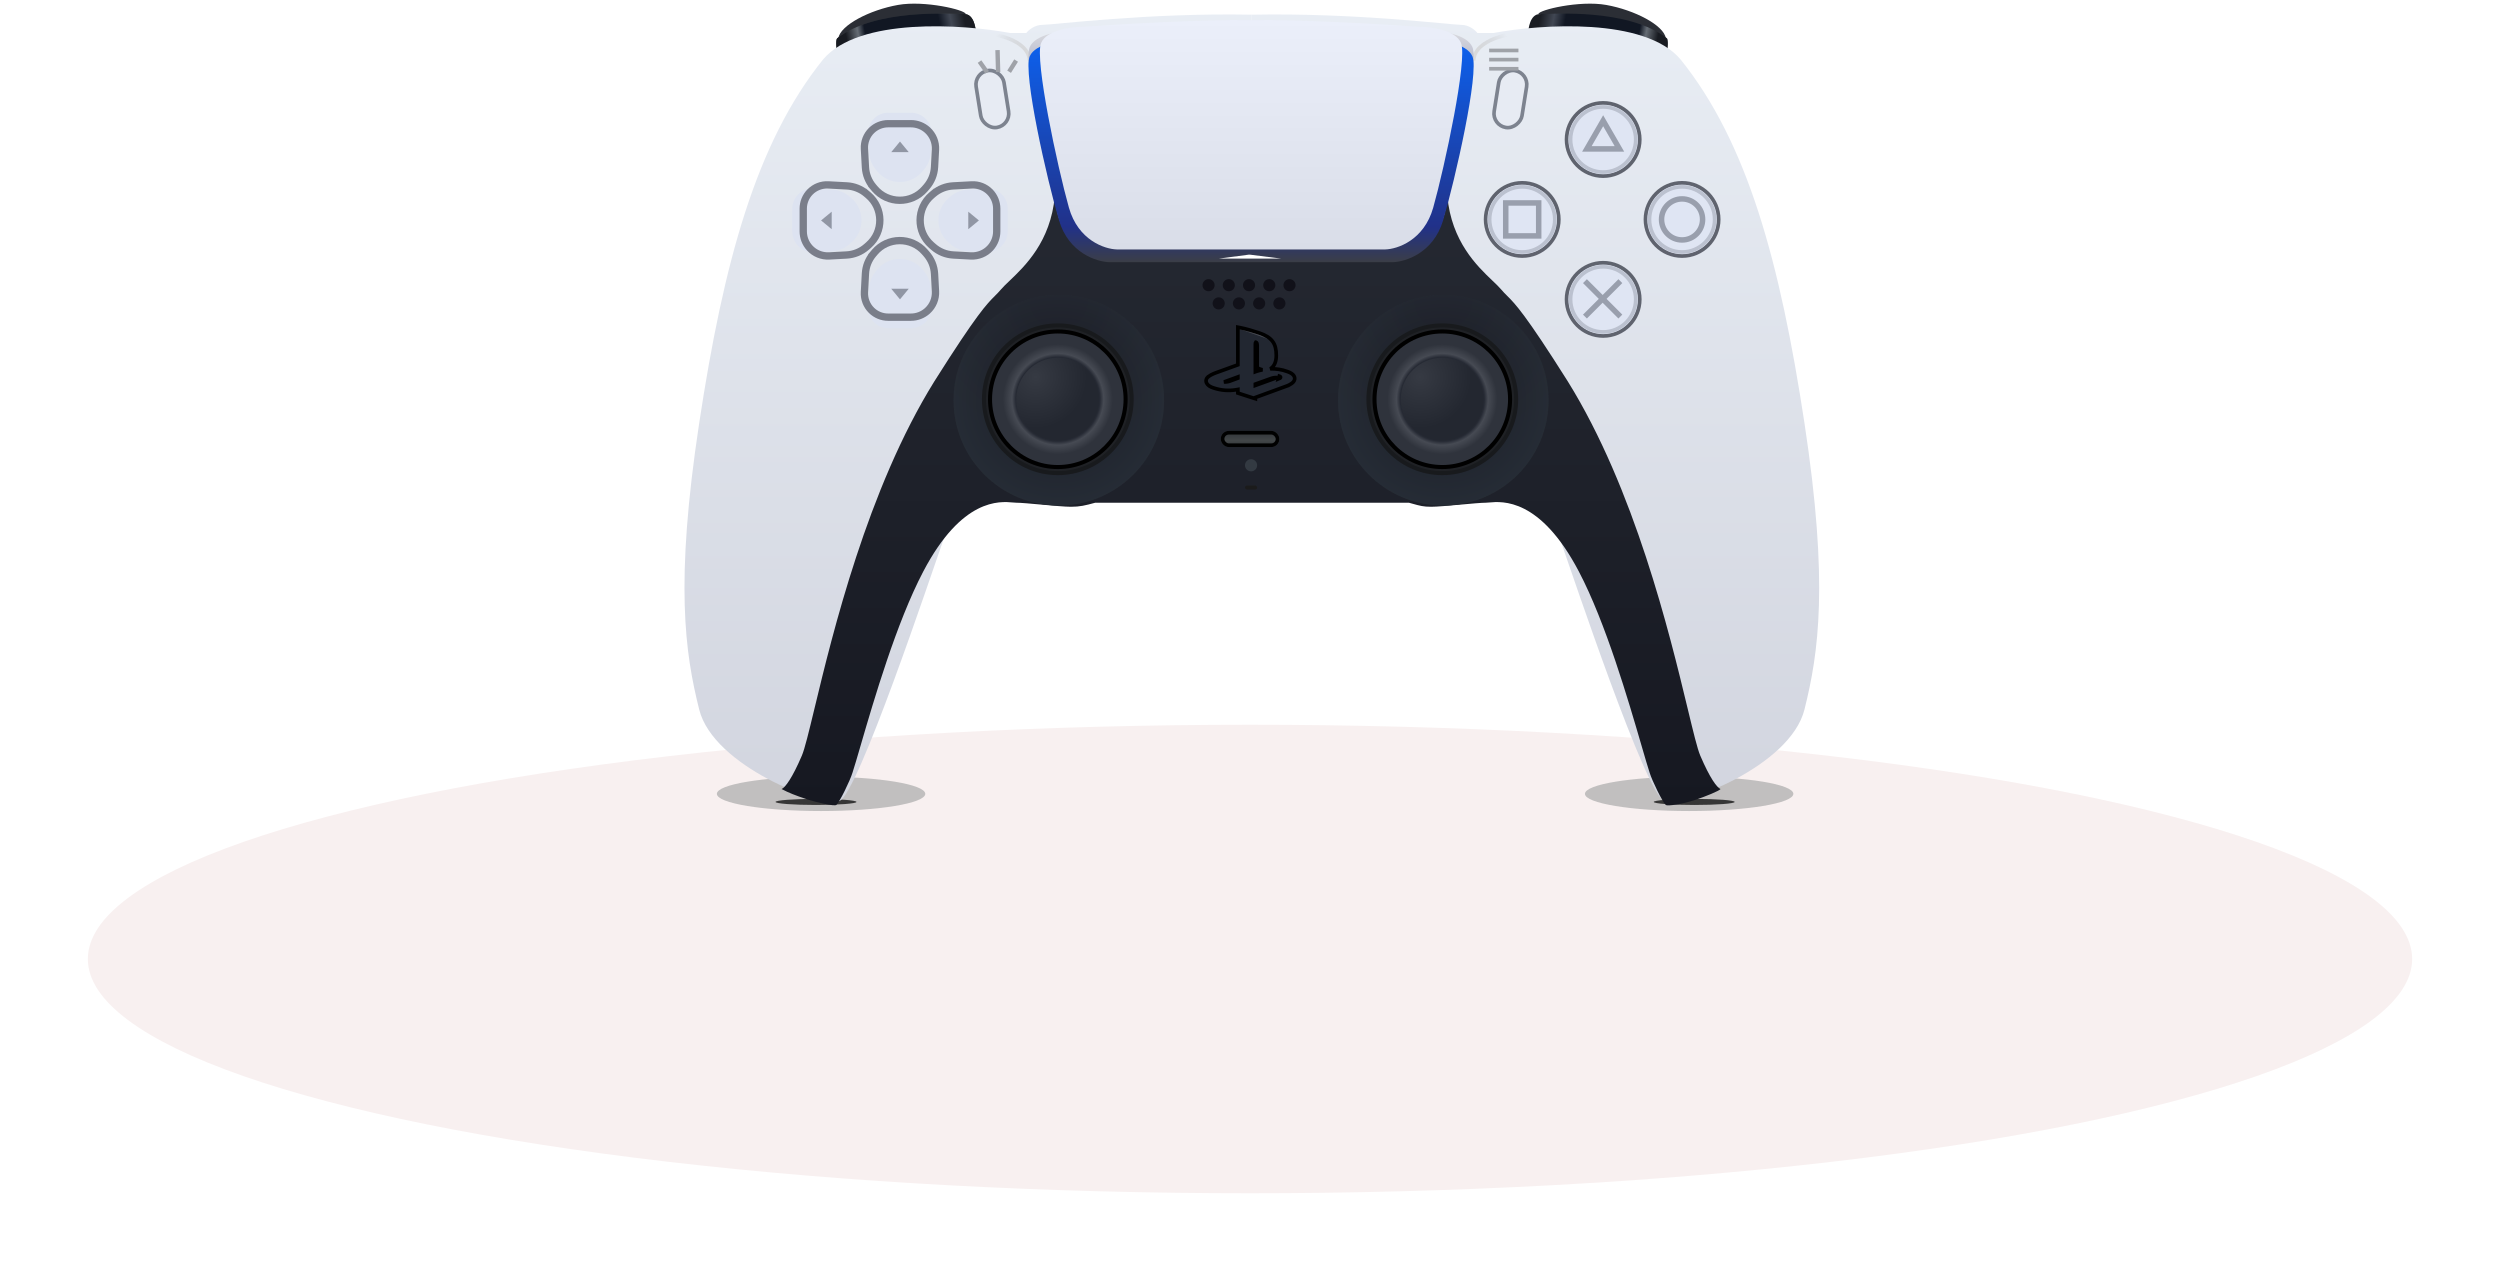 <svg width="683" height="350" viewBox="0 0 683 350" fill="none" xmlns="http://www.w3.org/2000/svg">
<g filter="url(#filter0_d_98_1155)">
<ellipse cx="341.5" cy="252" rx="317.5" ry="64" fill="#F8F0F0"/>
</g>
<g filter="url(#filter1_f_98_1155)">
<ellipse cx="461.476" cy="216.877" rx="28.47" ry="4.699" fill="#AEAEAE" fill-opacity="0.75"/>
</g>
<g filter="url(#filter2_f_98_1155)">
<ellipse cx="462.858" cy="219.088" rx="11.056" ry="0.829" fill="#363636"/>
</g>
<g filter="url(#filter3_f_98_1155)">
<ellipse cx="28.47" cy="4.699" rx="28.47" ry="4.699" transform="matrix(-1 0 0 1 252.786 212.178)" fill="#AEAEAE" fill-opacity="0.75"/>
</g>
<g filter="url(#filter4_f_98_1155)">
<ellipse cx="11.056" cy="0.829" rx="11.056" ry="0.829" transform="matrix(-1 0 0 1 233.99 218.259)" fill="#363636"/>
</g>
<path d="M245.323 1.349C252.62 0.046 263.842 2.731 263.842 3.837L229.015 10.471C229.567 6.877 237.583 2.731 245.323 1.349Z" fill="#2B2E35"/>
<path d="M263.489 3.844C266.181 3.844 266.606 8.08 266.606 8.816C261.221 8.374 239.181 11.394 228.71 14.34C228.523 13.788 228.261 10.915 228.71 10.473C239.368 2.186 260.123 3.844 263.489 3.844Z" fill="#363A3D"/>
<path d="M263.489 3.844C266.181 3.844 266.606 8.08 266.606 8.816C261.221 8.374 239.181 11.394 228.71 14.34C228.523 13.788 228.261 10.915 228.71 10.473C239.368 2.186 260.123 3.844 263.489 3.844Z" fill="url(#paint0_linear_98_1155)"/>
<path d="M438.81 1.349C431.513 0.046 420.291 2.731 420.291 3.837L455.119 10.471C454.566 6.877 446.55 2.731 438.81 1.349Z" fill="#2B2E35"/>
<path d="M420.645 3.844C417.952 3.844 417.527 8.079 417.527 8.816C422.912 8.374 444.953 11.394 455.424 14.34C455.611 13.788 455.873 10.914 455.424 10.472C444.766 2.185 424.01 3.844 420.645 3.844Z" fill="url(#paint1_linear_98_1155)"/>
<g filter="url(#filter5_d_98_1155)">
<path d="M414.714 137.674H342V5.013C370.309 4.458 396.397 7.788 399.172 7.788C401.392 7.788 403.058 9.268 403.613 10.008H408.053C421.005 7.603 449.35 5.679 459.12 17.224C477.437 39.982 486.318 72.731 492.979 116.582C499.64 160.432 496.864 179.305 492.979 194.846C489.093 210.388 459.675 221.49 454.679 219.825C449.683 218.159 429.701 158.212 426.371 148.776C423.706 141.227 417.489 138.229 414.714 137.674Z" fill="url(#paint2_linear_98_1155)"/>
<path d="M269.286 137.674H342V5.013C313.691 4.458 287.603 7.788 284.828 7.788C282.608 7.788 280.942 9.268 280.387 10.008H275.947C262.995 7.603 234.65 5.679 224.88 17.224C206.563 39.982 197.682 72.731 191.021 116.582C184.36 160.432 187.136 179.305 191.021 194.846C194.907 210.388 224.325 221.49 229.321 219.825C234.317 218.159 254.299 158.212 257.629 148.776C260.294 141.227 266.511 138.229 269.286 137.674Z" fill="url(#paint3_linear_98_1155)"/>
</g>
<g filter="url(#filter6_i_98_1155)">
<path d="M248.858 34.795H245.735H242.65C241.208 34.795 239.824 35.362 238.796 36.373C237.673 37.478 237.079 39.012 237.164 40.586L237.439 45.664C237.532 47.4 238.189 49.058 239.309 50.387L239.72 50.875C242.882 54.627 248.645 54.675 251.868 50.977L252.359 50.414C253.531 49.069 254.22 47.371 254.316 45.589L254.574 40.828C254.667 39.109 253.981 37.44 252.707 36.282C251.654 35.325 250.281 34.795 248.858 34.795Z" fill="#DDE3F1"/>
</g>
<path d="M238.544 51.032L239.309 50.387L238.544 51.032L238.955 51.519C242.512 55.74 248.995 55.794 252.622 51.634L253.112 51.071C254.431 49.558 255.207 47.648 255.315 45.643L255.572 40.882C255.681 38.863 254.876 36.902 253.38 35.542C252.142 34.418 250.53 33.795 248.858 33.795H245.735H242.65C240.946 33.795 239.309 34.465 238.094 35.661C236.767 36.967 236.065 38.78 236.165 40.639L236.44 45.718C236.546 47.671 237.284 49.536 238.544 51.032Z" stroke="#7A7E8A" stroke-width="2"/>
<path d="M245.875 38.664L248.269 41.567H243.482L245.875 38.664Z" fill="#9096A4"/>
<g filter="url(#filter7_i_98_1155)">
<path d="M248.858 85.654H245.735H242.65C241.208 85.654 239.824 85.087 238.796 84.075C237.673 82.97 237.079 81.436 237.164 79.863L237.439 74.785C237.532 73.049 238.189 71.391 239.309 70.062L239.72 69.574C242.882 65.822 248.645 65.774 251.868 69.472L252.359 70.034C253.531 71.379 254.22 73.078 254.316 74.859L254.574 79.621C254.667 81.34 253.981 83.009 252.707 84.166C251.654 85.124 250.281 85.654 248.858 85.654Z" fill="#DDE3F1"/>
</g>
<path d="M238.544 69.417L239.309 70.062L238.544 69.417L238.955 68.93C242.512 64.709 248.995 64.654 252.622 68.815L253.112 69.377C254.431 70.891 255.207 72.801 255.315 74.805L255.572 79.567C255.681 81.586 254.876 83.547 253.38 84.907C252.142 86.031 250.53 86.654 248.858 86.654H245.735H242.65C240.946 86.654 239.309 85.984 238.094 84.788C236.767 83.482 236.065 81.669 236.165 79.809L236.44 74.731C236.546 72.778 237.284 70.913 238.544 69.417Z" stroke="#7A7E8A" stroke-width="2"/>
<path d="M245.875 81.784L248.269 78.882H243.482L245.875 81.784Z" fill="#9096A4"/>
<g filter="url(#filter8_i_98_1155)">
<path d="M271.305 63.207L271.305 60.084L271.305 56.999C271.305 55.557 270.738 54.173 269.727 53.145C268.621 52.022 267.088 51.428 265.514 51.513L260.436 51.788C258.7 51.881 257.042 52.538 255.713 53.658L255.225 54.069C251.473 57.231 251.425 62.994 255.123 66.218L255.686 66.708C257.031 67.88 258.729 68.569 260.511 68.665L265.272 68.923C266.991 69.016 268.66 68.33 269.818 67.056C270.775 66.003 271.305 64.63 271.305 63.207Z" fill="#DDE3F1"/>
</g>
<path d="M255.069 52.893L255.713 53.658L255.069 52.893L254.581 53.304C250.36 56.861 250.306 63.344 254.466 66.971L255.029 67.461C256.542 68.78 258.452 69.556 260.457 69.664L265.218 69.921C267.237 70.03 269.198 69.225 270.558 67.729C271.682 66.491 272.305 64.879 272.305 63.207L272.305 60.084L272.305 56.999C272.305 55.295 271.635 53.658 270.439 52.444C269.133 51.116 267.32 50.414 265.46 50.514L260.382 50.789C258.429 50.895 256.564 51.633 255.069 52.893Z" stroke="#7A7E8A" stroke-width="2"/>
<path d="M267.436 60.224L264.533 62.618L264.533 57.831L267.436 60.224Z" fill="#9096A4"/>
<g filter="url(#filter9_i_98_1155)">
<path d="M220.446 63.207L220.446 60.084L220.446 56.999C220.446 55.557 221.013 54.173 222.025 53.145C223.13 52.022 224.664 51.428 226.237 51.513L231.315 51.788C233.051 51.881 234.709 52.538 236.038 53.658L236.526 54.069C240.278 57.231 240.326 62.994 236.628 66.218L236.065 66.708C234.72 67.88 233.022 68.569 231.241 68.665L226.479 68.923C224.76 69.016 223.091 68.33 221.933 67.056C220.976 66.003 220.446 64.63 220.446 63.207Z" fill="#DDE3F1"/>
</g>
<path d="M236.683 52.893L236.038 53.658L236.683 52.893L237.171 53.304C241.391 56.861 241.446 63.344 237.285 66.971L236.723 67.461C235.209 68.78 233.299 69.556 231.295 69.664L226.533 69.921C224.514 70.03 222.553 69.225 221.193 67.729C220.069 66.491 219.446 64.879 219.446 63.207L219.446 60.084L219.446 56.999C219.446 55.295 220.116 53.658 221.312 52.444C222.618 51.116 224.431 50.414 226.291 50.514L231.369 50.789C233.322 50.895 235.187 51.633 236.683 52.893Z" stroke="#7A7E8A" stroke-width="2"/>
<path d="M224.315 60.224L227.218 62.618L227.218 57.831L224.315 60.224Z" fill="#9096A4"/>
<g filter="url(#filter10_d_98_1155)">
<rect x="265.501" y="19.477" width="8.701" height="16.733" rx="4.351" transform="rotate(-9.051 265.501 19.477)" fill="#E7EBF3"/>
<rect x="266.073" y="19.892" width="7.701" height="15.733" rx="3.851" transform="rotate(-9.051 266.073 19.892)" stroke="#7D838F"/>
</g>
<path d="M269.688 19.762L267.606 16.819" stroke="#9FA2A8" stroke-width="1.2"/>
<path d="M272.687 19.679L272.522 13.682" stroke="#9FA2A8" stroke-width="1.2"/>
<path d="M275.686 19.597L277.603 16.543" stroke="#9FA2A8" stroke-width="1.2"/>
<g filter="url(#filter11_d_98_1155)">
<rect width="8.701" height="16.733" rx="4.351" transform="matrix(-0.988 -0.157 -0.157 0.988 418.248 19.477)" fill="#E7EBF3"/>
<rect x="-0.572" y="0.415" width="7.701" height="15.733" rx="3.851" transform="matrix(-0.988 -0.157 -0.157 0.988 417.176 19.392)" stroke="#7D838F"/>
</g>
<path d="M406.837 18.787L414.837 18.787" stroke="#9FA2A8"/>
<path d="M406.837 16.287L414.837 16.287" stroke="#9FA2A8"/>
<path d="M406.837 13.787L414.837 13.787" stroke="#9FA2A8"/>
<g filter="url(#filter12_f_98_1155)">
<path d="M266.606 8.812C271.305 8.904 281.035 10.802 281.256 16.552" stroke="url(#paint4_linear_98_1155)"/>
</g>
<g filter="url(#filter13_f_98_1155)">
<path d="M417.25 8.812C412.551 8.904 402.822 10.802 402.6 16.552" stroke="url(#paint5_linear_98_1155)"/>
</g>
<circle cx="437.981" cy="38.111" r="10.004" fill="#DFE5F3" stroke="#5F636E"/>
<circle cx="437.981" cy="38.112" r="8.898" stroke="#BBC1CF"/>
<path d="M433.535 40.678L437.981 32.978L442.427 40.678H433.535Z" stroke="#999FAD" stroke-width="1.5"/>
<circle cx="437.981" cy="81.784" r="10.004" fill="#DFE5F3" stroke="#5F636E"/>
<circle cx="437.981" cy="81.785" r="8.898" stroke="#BBC1CF"/>
<path d="M433.006 76.809L442.68 86.484" stroke="#999FAD" stroke-width="1.5"/>
<path d="M442.68 76.809L433.006 86.484" stroke="#999FAD" stroke-width="1.5"/>
<circle cx="459.541" cy="59.948" r="10.004" transform="rotate(90 459.541 59.948)" fill="#DFE5F3" stroke="#5F636E"/>
<circle cx="459.541" cy="59.948" r="8.898" transform="rotate(90 459.541 59.948)" stroke="#BBC1CF"/>
<circle cx="459.541" cy="59.948" r="5.607" stroke="#999FAD" stroke-width="1.5"/>
<circle cx="415.868" cy="59.948" r="10.004" transform="rotate(90 415.868 59.948)" fill="#DFE5F3" stroke="#5F636E"/>
<circle cx="415.868" cy="59.948" r="8.898" transform="rotate(90 415.868 59.948)" stroke="#BBC1CF"/>
<rect x="411.366" y="55.446" width="9.004" height="9.004" stroke="#999FAD" stroke-width="1.5"/>
<path fill-rule="evenodd" clip-rule="evenodd" d="M213.535 215.567C214.549 215.107 216.41 212.637 219.064 206.446C219.856 204.597 220.964 200.001 222.52 193.55C227.475 173.002 236.972 133.625 255.273 104.174C266.937 85.687 269.665 82.971 271.827 80.818C272.381 80.267 272.897 79.753 273.517 79.02C274.073 78.363 274.87 77.603 275.809 76.709C280.004 72.712 287.037 66.011 288.166 53.591C288.535 57.921 289.935 67.024 300.328 71.004L341.79 71.557V137.343H299.223C296.459 138.1 295.021 138.449 292.589 138.449C290.992 138.449 287.643 138.144 284.462 137.854C281.584 137.592 278.844 137.343 277.663 137.343C277.439 137.343 277.144 137.316 276.784 137.284C273.136 136.952 262.799 136.014 252.233 156.139C244.911 170.085 238.712 191.361 235.151 203.58C234.196 206.86 233.43 209.487 232.884 211.145C232.239 213.264 229.346 219.254 228.462 219.917C227.965 220.29 223.619 219.399 220.169 218.259C217.48 217.37 215.47 216.601 213.535 215.567ZM470.045 215.567C469.031 215.107 467.17 212.637 464.517 206.446C463.724 204.597 462.616 200.001 461.06 193.55C456.105 173.002 446.609 133.625 428.307 104.174C416.643 85.687 413.915 82.971 411.753 80.818C411.2 80.267 410.683 79.753 410.064 79.02C409.507 78.363 408.71 77.604 407.771 76.709C403.576 72.712 396.543 66.011 395.414 53.591C395.045 57.921 393.645 67.024 383.252 71.004L341.79 71.557V137.343H384.91C385.271 137.442 385.599 137.534 385.903 137.618C387.931 138.185 388.876 138.449 390.991 138.449C392.588 138.449 395.937 138.144 399.118 137.854C401.996 137.593 404.736 137.343 405.917 137.343C406.141 137.343 406.436 137.316 406.796 137.284C410.444 136.952 420.781 136.014 431.347 156.139C438.669 170.085 444.868 191.361 448.429 203.58C449.384 206.86 450.15 209.487 450.696 211.145C451.341 213.264 454.234 219.254 455.119 219.918C455.616 220.29 459.685 219.676 463.135 218.535C465.824 217.647 469.768 216.048 470.045 215.567Z" fill="url(#paint6_linear_98_1155)"/>
<path fill-rule="evenodd" clip-rule="evenodd" d="M341.79 69.104H303.138C299.64 69.018 291.984 66.615 289.333 57.697C286.02 46.548 279.394 17.252 281.327 12.845C282.873 9.319 289.885 8.437 293.198 8.437C303.322 7.746 327.213 6.415 341.79 6.622V6.622C356.368 6.415 380.258 7.746 390.382 8.437C393.695 8.437 400.707 9.319 402.254 12.845C404.186 17.252 397.56 46.549 394.247 57.697C391.597 66.615 383.94 69.018 380.442 69.104H341.79V69.104Z" fill="url(#paint7_linear_98_1155)"/>
<path fill-rule="evenodd" clip-rule="evenodd" d="M341.79 71.637H380.443C383.94 71.55 391.597 69.148 394.247 60.229C397.56 49.081 404.186 19.785 402.254 15.377C400.708 11.851 393.695 10.97 390.382 10.97C380.259 10.278 356.367 8.947 341.79 9.155V9.155C327.212 8.948 303.322 10.278 293.198 10.97C289.885 10.97 282.873 11.851 281.327 15.377C279.394 19.785 286.02 49.081 289.333 60.229C291.984 69.148 299.64 71.55 303.138 71.637H341.79V71.637Z" fill="url(#paint8_linear_98_1155)"/>
<path fill-rule="evenodd" clip-rule="evenodd" d="M341.79 68.146H305.12C301.802 68.059 294.538 65.651 292.023 56.712C288.88 45.537 282.594 16.171 284.427 11.754C285.894 8.219 292.547 7.336 295.69 7.336C305.295 6.643 327.96 5.309 341.79 5.517V5.517C355.62 5.309 378.286 6.643 387.89 7.336C391.033 7.336 397.686 8.219 399.153 11.754C400.987 16.172 394.7 45.537 391.557 56.712C389.043 65.651 381.778 68.06 378.461 68.146H341.79V68.146Z" fill="url(#paint9_linear_98_1155)"/>
<path d="M353.407 104.27L353.407 104.27C353.739 103.842 353.854 103.26 353.512 102.698C353.204 102.191 352.573 101.788 351.647 101.488C350.249 100.952 348.549 100.714 347.024 100.766C347.099 100.724 347.172 100.679 347.244 100.629C348.191 99.97 348.681 98.72 348.681 97.106C348.681 95.484 348.401 94.224 347.635 93.22C346.875 92.223 345.692 91.554 344.057 90.982L344.057 90.982L344.054 90.981C342.788 90.547 340.418 89.819 338.775 89.509L338.182 89.397V90V99.672L337.777 99.819L332.36 101.78L332.348 101.784L332.301 101.8C332.262 101.814 332.204 101.834 332.134 101.86C331.993 101.913 331.797 101.989 331.575 102.084C331.141 102.27 330.575 102.544 330.14 102.872L330.14 102.873C329.865 103.08 329.653 103.35 329.556 103.671C329.457 103.998 329.491 104.338 329.641 104.652C329.932 105.256 330.627 105.719 331.594 105.999C333.635 106.681 335.708 106.816 337.656 106.492L337.658 106.492C337.696 106.485 337.736 106.479 337.777 106.472C337.863 106.457 337.954 106.442 338.036 106.427L338.182 106.401V107.021V107.385L338.528 107.497L342.31 108.719L342.964 108.93V108.595L343.353 108.453L351.619 105.43L351.622 105.429L351.447 104.961C351.622 105.429 351.623 105.429 351.623 105.429L351.623 105.429L351.623 105.429L351.624 105.428L351.628 105.427L351.64 105.422C351.65 105.418 351.664 105.413 351.682 105.406C351.717 105.392 351.766 105.372 351.826 105.346C351.946 105.294 352.112 105.218 352.293 105.122C352.638 104.94 353.111 104.65 353.407 104.27ZM343.747 100.616C344.137 100.807 344.526 100.945 344.905 101.026C344.592 101.088 344.315 101.153 344.081 101.213C343.823 101.28 343.617 101.341 343.474 101.386C343.403 101.408 343.347 101.426 343.308 101.439L343.263 101.455L343.251 101.459L343.249 101.46L343.018 101.539L342.964 101.558V93.968C342.964 93.691 343.027 93.536 343.069 93.48C343.07 93.48 343.072 93.481 343.075 93.481L343.084 93.484L343.094 93.487C343.234 93.527 343.31 93.602 343.368 93.742C343.437 93.908 343.468 94.149 343.468 94.466V100.167V100.478L343.747 100.616ZM338.119 102.996L338.182 102.973V103.313L337.774 103.464L335.904 104.155C335.904 104.155 335.904 104.155 335.903 104.155C335.615 104.261 335.24 104.33 334.868 104.349C334.704 104.358 334.551 104.356 334.413 104.346L338.119 102.996ZM343.011 105.284L342.964 105.301V104.935L343.35 104.796L347.403 103.343L347.406 103.342C347.695 103.236 348.071 103.166 348.443 103.147C348.606 103.138 348.759 103.14 348.896 103.15L343.011 105.284ZM349.264 103.548C349.955 103.296 350.061 102.94 349.5 102.753L349.264 103.548Z" fill="url(#paint10_linear_98_1155)" stroke="black"/>
<circle cx="330.181" cy="77.915" r="1.658" fill="#111119"/>
<circle cx="332.945" cy="82.89" r="1.658" fill="#111119"/>
<circle cx="335.709" cy="77.915" r="1.658" fill="#111119"/>
<circle cx="338.473" cy="82.89" r="1.658" fill="#111119"/>
<circle cx="341.237" cy="77.915" r="1.658" fill="#111119"/>
<circle cx="344.001" cy="82.89" r="1.658" fill="#111119"/>
<circle cx="346.766" cy="77.915" r="1.658" fill="#111119"/>
<circle cx="349.53" cy="82.89" r="1.658" fill="#111119"/>
<circle cx="352.294" cy="77.915" r="1.658" fill="#111119"/>
<g filter="url(#filter14_f_98_1155)">
<rect x="333.498" y="117.718" width="16.032" height="4.423" rx="2.211" fill="url(#paint11_linear_98_1155)"/>
<rect x="333.998" y="118.218" width="15.032" height="3.423" rx="1.711" stroke="black"/>
</g>
<g filter="url(#filter15_f_98_1155)">
<circle cx="341.79" cy="127.116" r="1.658" fill="#333A42"/>
</g>
<rect x="340.132" y="132.644" width="3.317" height="1.106" rx="0.553" fill="#1B1B1B"/>
<g opacity="0.95" filter="url(#filter16_f_98_1155)">
<circle cx="289.272" cy="109.353" r="28.747" fill="url(#paint12_radial_98_1155)"/>
</g>
<g opacity="0.5" filter="url(#filter17_f_98_1155)">
<circle cx="289.272" cy="109.353" r="28.747" fill="url(#paint13_radial_98_1155)"/>
</g>
<circle cx="288.996" cy="109.077" r="20.731" fill="#181A1D"/>
<circle cx="288.996" cy="109.077" r="19.625" fill="#1F2125"/>
<circle cx="288.996" cy="109.077" r="18.52" fill="#1F232C"/>
<circle cx="288.996" cy="109.077" r="19.072" fill="black"/>
<path d="M306.962 109.077C306.962 118.999 298.919 127.043 288.996 127.043C279.073 127.043 271.029 118.999 271.029 109.077C271.029 99.154 279.073 91.11 288.996 91.11C298.919 91.11 306.962 99.154 306.962 109.077ZM278.277 109.077C278.277 114.997 283.076 119.795 288.996 119.795C294.916 119.795 299.715 114.997 299.715 109.077C299.715 103.157 294.916 98.358 288.996 98.358C283.076 98.358 278.277 103.157 278.277 109.077Z" fill="url(#paint14_radial_98_1155)"/>
<circle cx="288.996" cy="109.077" r="11.333" fill="url(#paint15_radial_98_1155)"/>
<g opacity="0.95" filter="url(#filter18_f_98_1155)">
<circle cx="394.308" cy="109.353" r="28.747" fill="url(#paint16_radial_98_1155)"/>
</g>
<g opacity="0.5" filter="url(#filter19_f_98_1155)">
<circle cx="394.308" cy="109.353" r="28.747" fill="url(#paint17_radial_98_1155)"/>
</g>
<circle cx="394.032" cy="109.077" r="20.731" fill="#181A1D"/>
<circle cx="394.032" cy="109.077" r="19.625" fill="#1F2125"/>
<circle cx="394.032" cy="109.077" r="18.52" fill="#1F232C"/>
<circle cx="394.032" cy="109.077" r="19.072" fill="black"/>
<path d="M411.999 109.077C411.999 118.999 403.955 127.043 394.032 127.043C384.109 127.043 376.065 118.999 376.065 109.077C376.065 99.154 384.109 91.11 394.032 91.11C403.955 91.11 411.999 99.154 411.999 109.077ZM383.313 109.077C383.313 114.997 388.112 119.795 394.032 119.795C399.952 119.795 404.751 114.997 404.751 109.077C404.751 103.157 399.952 98.358 394.032 98.358C388.112 98.358 383.313 103.157 383.313 109.077Z" fill="url(#paint18_radial_98_1155)"/>
<circle cx="394.032" cy="109.077" r="11.333" fill="url(#paint19_radial_98_1155)"/>
<g filter="url(#filter20_f_98_1155)">
<path d="M350.082 70.655H332.945L341.186 69.567C341.271 69.555 341.357 69.555 341.442 69.566L350.082 70.655Z" fill="white"/>
</g>
<defs>
<filter id="filter0_d_98_1155" x="0" y="174" width="683" height="176" filterUnits="userSpaceOnUse" color-interpolation-filters="sRGB">
<feFlood flood-opacity="0" result="BackgroundImageFix"/>
<feColorMatrix in="SourceAlpha" type="matrix" values="0 0 0 0 0 0 0 0 0 0 0 0 0 0 0 0 0 0 127 0" result="hardAlpha"/>
<feMorphology radius="14" operator="dilate" in="SourceAlpha" result="effect1_dropShadow_98_1155"/>
<feOffset dy="10"/>
<feGaussianBlur stdDeviation="5"/>
<feComposite in2="hardAlpha" operator="out"/>
<feColorMatrix type="matrix" values="0 0 0 0 0.102 0 0 0 0 0.231 0 0 0 0 0.612 0 0 0 1 0"/>
<feBlend mode="normal" in2="BackgroundImageFix" result="effect1_dropShadow_98_1155"/>
<feBlend mode="normal" in="SourceGraphic" in2="effect1_dropShadow_98_1155" result="shape"/>
</filter>
<filter id="filter1_f_98_1155" x="403.006" y="182.178" width="116.941" height="69.398" filterUnits="userSpaceOnUse" color-interpolation-filters="sRGB">
<feFlood flood-opacity="0" result="BackgroundImageFix"/>
<feBlend mode="normal" in="SourceGraphic" in2="BackgroundImageFix" result="shape"/>
<feGaussianBlur stdDeviation="15" result="effect1_foregroundBlur_98_1155"/>
</filter>
<filter id="filter2_f_98_1155" x="443.802" y="210.259" width="38.113" height="17.658" filterUnits="userSpaceOnUse" color-interpolation-filters="sRGB">
<feFlood flood-opacity="0" result="BackgroundImageFix"/>
<feBlend mode="normal" in="SourceGraphic" in2="BackgroundImageFix" result="shape"/>
<feGaussianBlur stdDeviation="4" result="effect1_foregroundBlur_98_1155"/>
</filter>
<filter id="filter3_f_98_1155" x="165.845" y="182.178" width="116.941" height="69.398" filterUnits="userSpaceOnUse" color-interpolation-filters="sRGB">
<feFlood flood-opacity="0" result="BackgroundImageFix"/>
<feBlend mode="normal" in="SourceGraphic" in2="BackgroundImageFix" result="shape"/>
<feGaussianBlur stdDeviation="15" result="effect1_foregroundBlur_98_1155"/>
</filter>
<filter id="filter4_f_98_1155" x="203.877" y="210.259" width="38.113" height="17.658" filterUnits="userSpaceOnUse" color-interpolation-filters="sRGB">
<feFlood flood-opacity="0" result="BackgroundImageFix"/>
<feBlend mode="normal" in="SourceGraphic" in2="BackgroundImageFix" result="shape"/>
<feGaussianBlur stdDeviation="4" result="effect1_foregroundBlur_98_1155"/>
</filter>
<filter id="filter5_d_98_1155" x="184" y="0.95" width="316" height="221.04" filterUnits="userSpaceOnUse" color-interpolation-filters="sRGB">
<feFlood flood-opacity="0" result="BackgroundImageFix"/>
<feColorMatrix in="SourceAlpha" type="matrix" values="0 0 0 0 0 0 0 0 0 0 0 0 0 0 0 0 0 0 127 0" result="hardAlpha"/>
<feOffset dy="-1"/>
<feGaussianBlur stdDeviation="1.5"/>
<feComposite in2="hardAlpha" operator="out"/>
<feColorMatrix type="matrix" values="0 0 0 0 0 0 0 0 0 0 0 0 0 0 0 0 0 0 0.15 0"/>
<feBlend mode="normal" in2="BackgroundImageFix" result="effect1_dropShadow_98_1155"/>
<feBlend mode="normal" in="SourceGraphic" in2="effect1_dropShadow_98_1155" result="shape"/>
</filter>
<filter id="filter6_i_98_1155" x="235.156" y="28.795" width="21.426" height="26.925" filterUnits="userSpaceOnUse" color-interpolation-filters="sRGB">
<feFlood flood-opacity="0" result="BackgroundImageFix"/>
<feBlend mode="normal" in="SourceGraphic" in2="BackgroundImageFix" result="shape"/>
<feColorMatrix in="SourceAlpha" type="matrix" values="0 0 0 0 0 0 0 0 0 0 0 0 0 0 0 0 0 0 127 0" result="hardAlpha"/>
<feOffset dy="-4"/>
<feGaussianBlur stdDeviation="2"/>
<feComposite in2="hardAlpha" operator="arithmetic" k2="-1" k3="1"/>
<feColorMatrix type="matrix" values="0 0 0 0 0 0 0 0 0 0 0 0 0 0 0 0 0 0 0.25 0"/>
<feBlend mode="normal" in2="shape" result="effect1_innerShadow_98_1155"/>
</filter>
<filter id="filter7_i_98_1155" x="235.156" y="64.729" width="21.426" height="26.925" filterUnits="userSpaceOnUse" color-interpolation-filters="sRGB">
<feFlood flood-opacity="0" result="BackgroundImageFix"/>
<feBlend mode="normal" in="SourceGraphic" in2="BackgroundImageFix" result="shape"/>
<feColorMatrix in="SourceAlpha" type="matrix" values="0 0 0 0 0 0 0 0 0 0 0 0 0 0 0 0 0 0 127 0" result="hardAlpha"/>
<feOffset dy="4"/>
<feGaussianBlur stdDeviation="2"/>
<feComposite in2="hardAlpha" operator="arithmetic" k2="-1" k3="1"/>
<feColorMatrix type="matrix" values="0 0 0 0 0 0 0 0 0 0 0 0 0 0 0 0 0 0 0.25 0"/>
<feBlend mode="normal" in2="shape" result="effect1_innerShadow_98_1155"/>
</filter>
<filter id="filter8_i_98_1155" x="250.38" y="49.505" width="26.925" height="21.426" filterUnits="userSpaceOnUse" color-interpolation-filters="sRGB">
<feFlood flood-opacity="0" result="BackgroundImageFix"/>
<feBlend mode="normal" in="SourceGraphic" in2="BackgroundImageFix" result="shape"/>
<feColorMatrix in="SourceAlpha" type="matrix" values="0 0 0 0 0 0 0 0 0 0 0 0 0 0 0 0 0 0 127 0" result="hardAlpha"/>
<feOffset dx="4"/>
<feGaussianBlur stdDeviation="2"/>
<feComposite in2="hardAlpha" operator="arithmetic" k2="-1" k3="1"/>
<feColorMatrix type="matrix" values="0 0 0 0 0 0 0 0 0 0 0 0 0 0 0 0 0 0 0.25 0"/>
<feBlend mode="normal" in2="shape" result="effect1_innerShadow_98_1155"/>
</filter>
<filter id="filter9_i_98_1155" x="214.446" y="49.505" width="26.925" height="21.426" filterUnits="userSpaceOnUse" color-interpolation-filters="sRGB">
<feFlood flood-opacity="0" result="BackgroundImageFix"/>
<feBlend mode="normal" in="SourceGraphic" in2="BackgroundImageFix" result="shape"/>
<feColorMatrix in="SourceAlpha" type="matrix" values="0 0 0 0 0 0 0 0 0 0 0 0 0 0 0 0 0 0 127 0" result="hardAlpha"/>
<feOffset dx="-4"/>
<feGaussianBlur stdDeviation="2"/>
<feComposite in2="hardAlpha" operator="arithmetic" k2="-1" k3="1"/>
<feColorMatrix type="matrix" values="0 0 0 0 0 0 0 0 0 0 0 0 0 0 0 0 0 0 0.25 0"/>
<feBlend mode="normal" in2="shape" result="effect1_innerShadow_98_1155"/>
</filter>
<filter id="filter10_d_98_1155" x="262.13" y="14.738" width="17.966" height="24.635" filterUnits="userSpaceOnUse" color-interpolation-filters="sRGB">
<feFlood flood-opacity="0" result="BackgroundImageFix"/>
<feColorMatrix in="SourceAlpha" type="matrix" values="0 0 0 0 0 0 0 0 0 0 0 0 0 0 0 0 0 0 127 0" result="hardAlpha"/>
<feOffset/>
<feGaussianBlur stdDeviation="2"/>
<feComposite in2="hardAlpha" operator="out"/>
<feColorMatrix type="matrix" values="0 0 0 0 0.128 0 0 0 0 0.13 0 0 0 0 0.133 0 0 0 0.2 0"/>
<feBlend mode="normal" in2="BackgroundImageFix" result="effect1_dropShadow_98_1155"/>
<feBlend mode="normal" in="SourceGraphic" in2="effect1_dropShadow_98_1155" result="shape"/>
</filter>
<filter id="filter11_d_98_1155" x="403.653" y="14.738" width="17.966" height="24.635" filterUnits="userSpaceOnUse" color-interpolation-filters="sRGB">
<feFlood flood-opacity="0" result="BackgroundImageFix"/>
<feColorMatrix in="SourceAlpha" type="matrix" values="0 0 0 0 0 0 0 0 0 0 0 0 0 0 0 0 0 0 127 0" result="hardAlpha"/>
<feOffset/>
<feGaussianBlur stdDeviation="2"/>
<feComposite in2="hardAlpha" operator="out"/>
<feColorMatrix type="matrix" values="0 0 0 0 0.128 0 0 0 0 0.13 0 0 0 0 0.133 0 0 0 0.2 0"/>
<feBlend mode="normal" in2="BackgroundImageFix" result="effect1_dropShadow_98_1155"/>
<feBlend mode="normal" in="SourceGraphic" in2="effect1_dropShadow_98_1155" result="shape"/>
</filter>
<filter id="filter12_f_98_1155" x="266.097" y="7.812" width="16.159" height="9.259" filterUnits="userSpaceOnUse" color-interpolation-filters="sRGB">
<feFlood flood-opacity="0" result="BackgroundImageFix"/>
<feBlend mode="normal" in="SourceGraphic" in2="BackgroundImageFix" result="shape"/>
<feGaussianBlur stdDeviation="0.25" result="effect1_foregroundBlur_98_1155"/>
</filter>
<filter id="filter13_f_98_1155" x="401.601" y="7.812" width="16.159" height="9.259" filterUnits="userSpaceOnUse" color-interpolation-filters="sRGB">
<feFlood flood-opacity="0" result="BackgroundImageFix"/>
<feBlend mode="normal" in="SourceGraphic" in2="BackgroundImageFix" result="shape"/>
<feGaussianBlur stdDeviation="0.25" result="effect1_foregroundBlur_98_1155"/>
</filter>
<filter id="filter14_f_98_1155" x="332.498" y="116.718" width="18.032" height="6.423" filterUnits="userSpaceOnUse" color-interpolation-filters="sRGB">
<feFlood flood-opacity="0" result="BackgroundImageFix"/>
<feBlend mode="normal" in="SourceGraphic" in2="BackgroundImageFix" result="shape"/>
<feGaussianBlur stdDeviation="0.5" result="effect1_foregroundBlur_98_1155"/>
</filter>
<filter id="filter15_f_98_1155" x="339.132" y="124.457" width="5.317" height="5.317" filterUnits="userSpaceOnUse" color-interpolation-filters="sRGB">
<feFlood flood-opacity="0" result="BackgroundImageFix"/>
<feBlend mode="normal" in="SourceGraphic" in2="BackgroundImageFix" result="shape"/>
<feGaussianBlur stdDeviation="0.5" result="effect1_foregroundBlur_98_1155"/>
</filter>
<filter id="filter16_f_98_1155" x="259.525" y="79.606" width="59.493" height="59.493" filterUnits="userSpaceOnUse" color-interpolation-filters="sRGB">
<feFlood flood-opacity="0" result="BackgroundImageFix"/>
<feBlend mode="normal" in="SourceGraphic" in2="BackgroundImageFix" result="shape"/>
<feGaussianBlur stdDeviation="0.5" result="effect1_foregroundBlur_98_1155"/>
</filter>
<filter id="filter17_f_98_1155" x="259.525" y="79.606" width="59.493" height="59.493" filterUnits="userSpaceOnUse" color-interpolation-filters="sRGB">
<feFlood flood-opacity="0" result="BackgroundImageFix"/>
<feBlend mode="normal" in="SourceGraphic" in2="BackgroundImageFix" result="shape"/>
<feGaussianBlur stdDeviation="0.5" result="effect1_foregroundBlur_98_1155"/>
</filter>
<filter id="filter18_f_98_1155" x="364.562" y="79.606" width="59.493" height="59.493" filterUnits="userSpaceOnUse" color-interpolation-filters="sRGB">
<feFlood flood-opacity="0" result="BackgroundImageFix"/>
<feBlend mode="normal" in="SourceGraphic" in2="BackgroundImageFix" result="shape"/>
<feGaussianBlur stdDeviation="0.5" result="effect1_foregroundBlur_98_1155"/>
</filter>
<filter id="filter19_f_98_1155" x="364.562" y="79.606" width="59.493" height="59.493" filterUnits="userSpaceOnUse" color-interpolation-filters="sRGB">
<feFlood flood-opacity="0" result="BackgroundImageFix"/>
<feBlend mode="normal" in="SourceGraphic" in2="BackgroundImageFix" result="shape"/>
<feGaussianBlur stdDeviation="0.5" result="effect1_foregroundBlur_98_1155"/>
</filter>
<filter id="filter20_f_98_1155" x="328.945" y="65.558" width="25.137" height="9.097" filterUnits="userSpaceOnUse" color-interpolation-filters="sRGB">
<feFlood flood-opacity="0" result="BackgroundImageFix"/>
<feBlend mode="normal" in="SourceGraphic" in2="BackgroundImageFix" result="shape"/>
<feGaussianBlur stdDeviation="2" result="effect1_foregroundBlur_98_1155"/>
</filter>
<linearGradient id="paint0_linear_98_1155" x1="266.606" y1="6.601" x2="225.421" y2="14.341" gradientUnits="userSpaceOnUse">
<stop offset="0.067" stop-color="#1A1D23"/>
<stop offset="0.156" stop-color="#414753"/>
<stop offset="0.233" stop-color="#111723"/>
<stop offset="0.719" stop-color="#111723"/>
<stop offset="0.766" stop-color="#656C74"/>
<stop offset="0.846" stop-color="#181B21"/>
</linearGradient>
<linearGradient id="paint1_linear_98_1155" x1="417.527" y1="6.601" x2="458.712" y2="14.34" gradientUnits="userSpaceOnUse">
<stop offset="0.067" stop-color="#1A1D23"/>
<stop offset="0.156" stop-color="#414753"/>
<stop offset="0.233" stop-color="#111723"/>
<stop offset="0.719" stop-color="#111723"/>
<stop offset="0.766" stop-color="#656C74"/>
<stop offset="0.846" stop-color="#181B21"/>
</linearGradient>
<linearGradient id="paint2_linear_98_1155" x1="419.5" y1="4.95" x2="419.5" y2="219.99" gradientUnits="userSpaceOnUse">
<stop stop-color="#E8EDF4"/>
<stop offset="1" stop-color="#D2D5DF"/>
</linearGradient>
<linearGradient id="paint3_linear_98_1155" x1="264.5" y1="4.95" x2="264.5" y2="219.99" gradientUnits="userSpaceOnUse">
<stop stop-color="#E8EDF4"/>
<stop offset="1" stop-color="#D2D5DF"/>
</linearGradient>
<linearGradient id="paint4_linear_98_1155" x1="281.256" y1="15.999" x2="272.411" y2="9.365" gradientUnits="userSpaceOnUse">
<stop stop-color="#DCDCDC"/>
<stop offset="1" stop-color="#B4B5B7" stop-opacity="0"/>
</linearGradient>
<linearGradient id="paint5_linear_98_1155" x1="402.6" y1="15.999" x2="411.446" y2="9.365" gradientUnits="userSpaceOnUse">
<stop stop-color="#DCDCDC"/>
<stop offset="1" stop-color="#B4B5B7" stop-opacity="0"/>
</linearGradient>
<linearGradient id="paint6_linear_98_1155" x1="341.652" y1="53.591" x2="341.652" y2="220.026" gradientUnits="userSpaceOnUse">
<stop stop-color="#252932"/>
<stop offset="1" stop-color="#161821"/>
</linearGradient>
<linearGradient id="paint7_linear_98_1155" x1="341.79" y1="6.601" x2="341.79" y2="69.104" gradientUnits="userSpaceOnUse">
<stop stop-color="#E2E2E2"/>
<stop offset="0.758" stop-color="#213189"/>
<stop offset="1" stop-color="#3B3E47"/>
</linearGradient>
<linearGradient id="paint8_linear_98_1155" x1="341.79" y1="9.133" x2="341.79" y2="71.637" gradientUnits="userSpaceOnUse">
<stop stop-color="#0C63F2"/>
<stop offset="0.844" stop-color="#213189"/>
<stop offset="1" stop-color="#3B3E47"/>
</linearGradient>
<linearGradient id="paint9_linear_98_1155" x1="341.79" y1="5.495" x2="341.79" y2="68.146" gradientUnits="userSpaceOnUse">
<stop stop-color="#EBEFFA"/>
<stop offset="1" stop-color="#D9DDE8"/>
</linearGradient>
<linearGradient id="paint10_linear_98_1155" x1="347.297" y1="91.49" x2="341.437" y2="108.183" gradientUnits="userSpaceOnUse">
<stop stop-color="#FDFDFD"/>
<stop offset="0.084" stop-color="#222731"/>
</linearGradient>
<linearGradient id="paint11_linear_98_1155" x1="341.514" y1="117.718" x2="341.514" y2="122.14" gradientUnits="userSpaceOnUse">
<stop stop-color="#303437"/>
<stop offset="0.604" stop-color="#424648"/>
<stop offset="1" stop-color="#303437"/>
</linearGradient>
<radialGradient id="paint12_radial_98_1155" cx="0" cy="0" r="1" gradientUnits="userSpaceOnUse" gradientTransform="translate(289.272 109.353) rotate(90) scale(28.747)">
<stop offset="0.672" stop-color="#1F222B"/>
<stop offset="1" stop-color="#262C35"/>
</radialGradient>
<radialGradient id="paint13_radial_98_1155" cx="0" cy="0" r="1" gradientUnits="userSpaceOnUse" gradientTransform="translate(289.272 81.989) rotate(90) scale(56.111)">
<stop offset="0.113" stop-color="#1F222B"/>
<stop offset="0.704" stop-color="#262C35"/>
</radialGradient>
<radialGradient id="paint14_radial_98_1155" cx="0" cy="0" r="1" gradientUnits="userSpaceOnUse" gradientTransform="translate(288.996 109.077) rotate(90) scale(17.967)">
<stop offset="0.64" stop-color="#262A34"/>
<stop offset="0.697" stop-color="#464A53"/>
<stop offset="0.836" stop-color="#2F333C"/>
</radialGradient>
<radialGradient id="paint15_radial_98_1155" cx="0" cy="0" r="1" gradientUnits="userSpaceOnUse" gradientTransform="translate(282.915 102.996) rotate(32.125) scale(14.034)">
<stop stop-color="#363A43"/>
<stop offset="1" stop-color="#232730"/>
</radialGradient>
<radialGradient id="paint16_radial_98_1155" cx="0" cy="0" r="1" gradientUnits="userSpaceOnUse" gradientTransform="translate(394.308 109.353) rotate(90) scale(28.747)">
<stop offset="0.672" stop-color="#1F222B"/>
<stop offset="1" stop-color="#262C35"/>
</radialGradient>
<radialGradient id="paint17_radial_98_1155" cx="0" cy="0" r="1" gradientUnits="userSpaceOnUse" gradientTransform="translate(394.308 81.989) rotate(90) scale(56.111)">
<stop offset="0.113" stop-color="#1F222B"/>
<stop offset="0.704" stop-color="#262C35"/>
</radialGradient>
<radialGradient id="paint18_radial_98_1155" cx="0" cy="0" r="1" gradientUnits="userSpaceOnUse" gradientTransform="translate(394.032 109.077) rotate(90) scale(17.967)">
<stop offset="0.64" stop-color="#262A34"/>
<stop offset="0.697" stop-color="#464A53"/>
<stop offset="0.836" stop-color="#2F333C"/>
</radialGradient>
<radialGradient id="paint19_radial_98_1155" cx="0" cy="0" r="1" gradientUnits="userSpaceOnUse" gradientTransform="translate(387.951 102.996) rotate(32.125) scale(14.034)">
<stop stop-color="#363A43"/>
<stop offset="1" stop-color="#232730"/>
</radialGradient>
</defs>
</svg>
